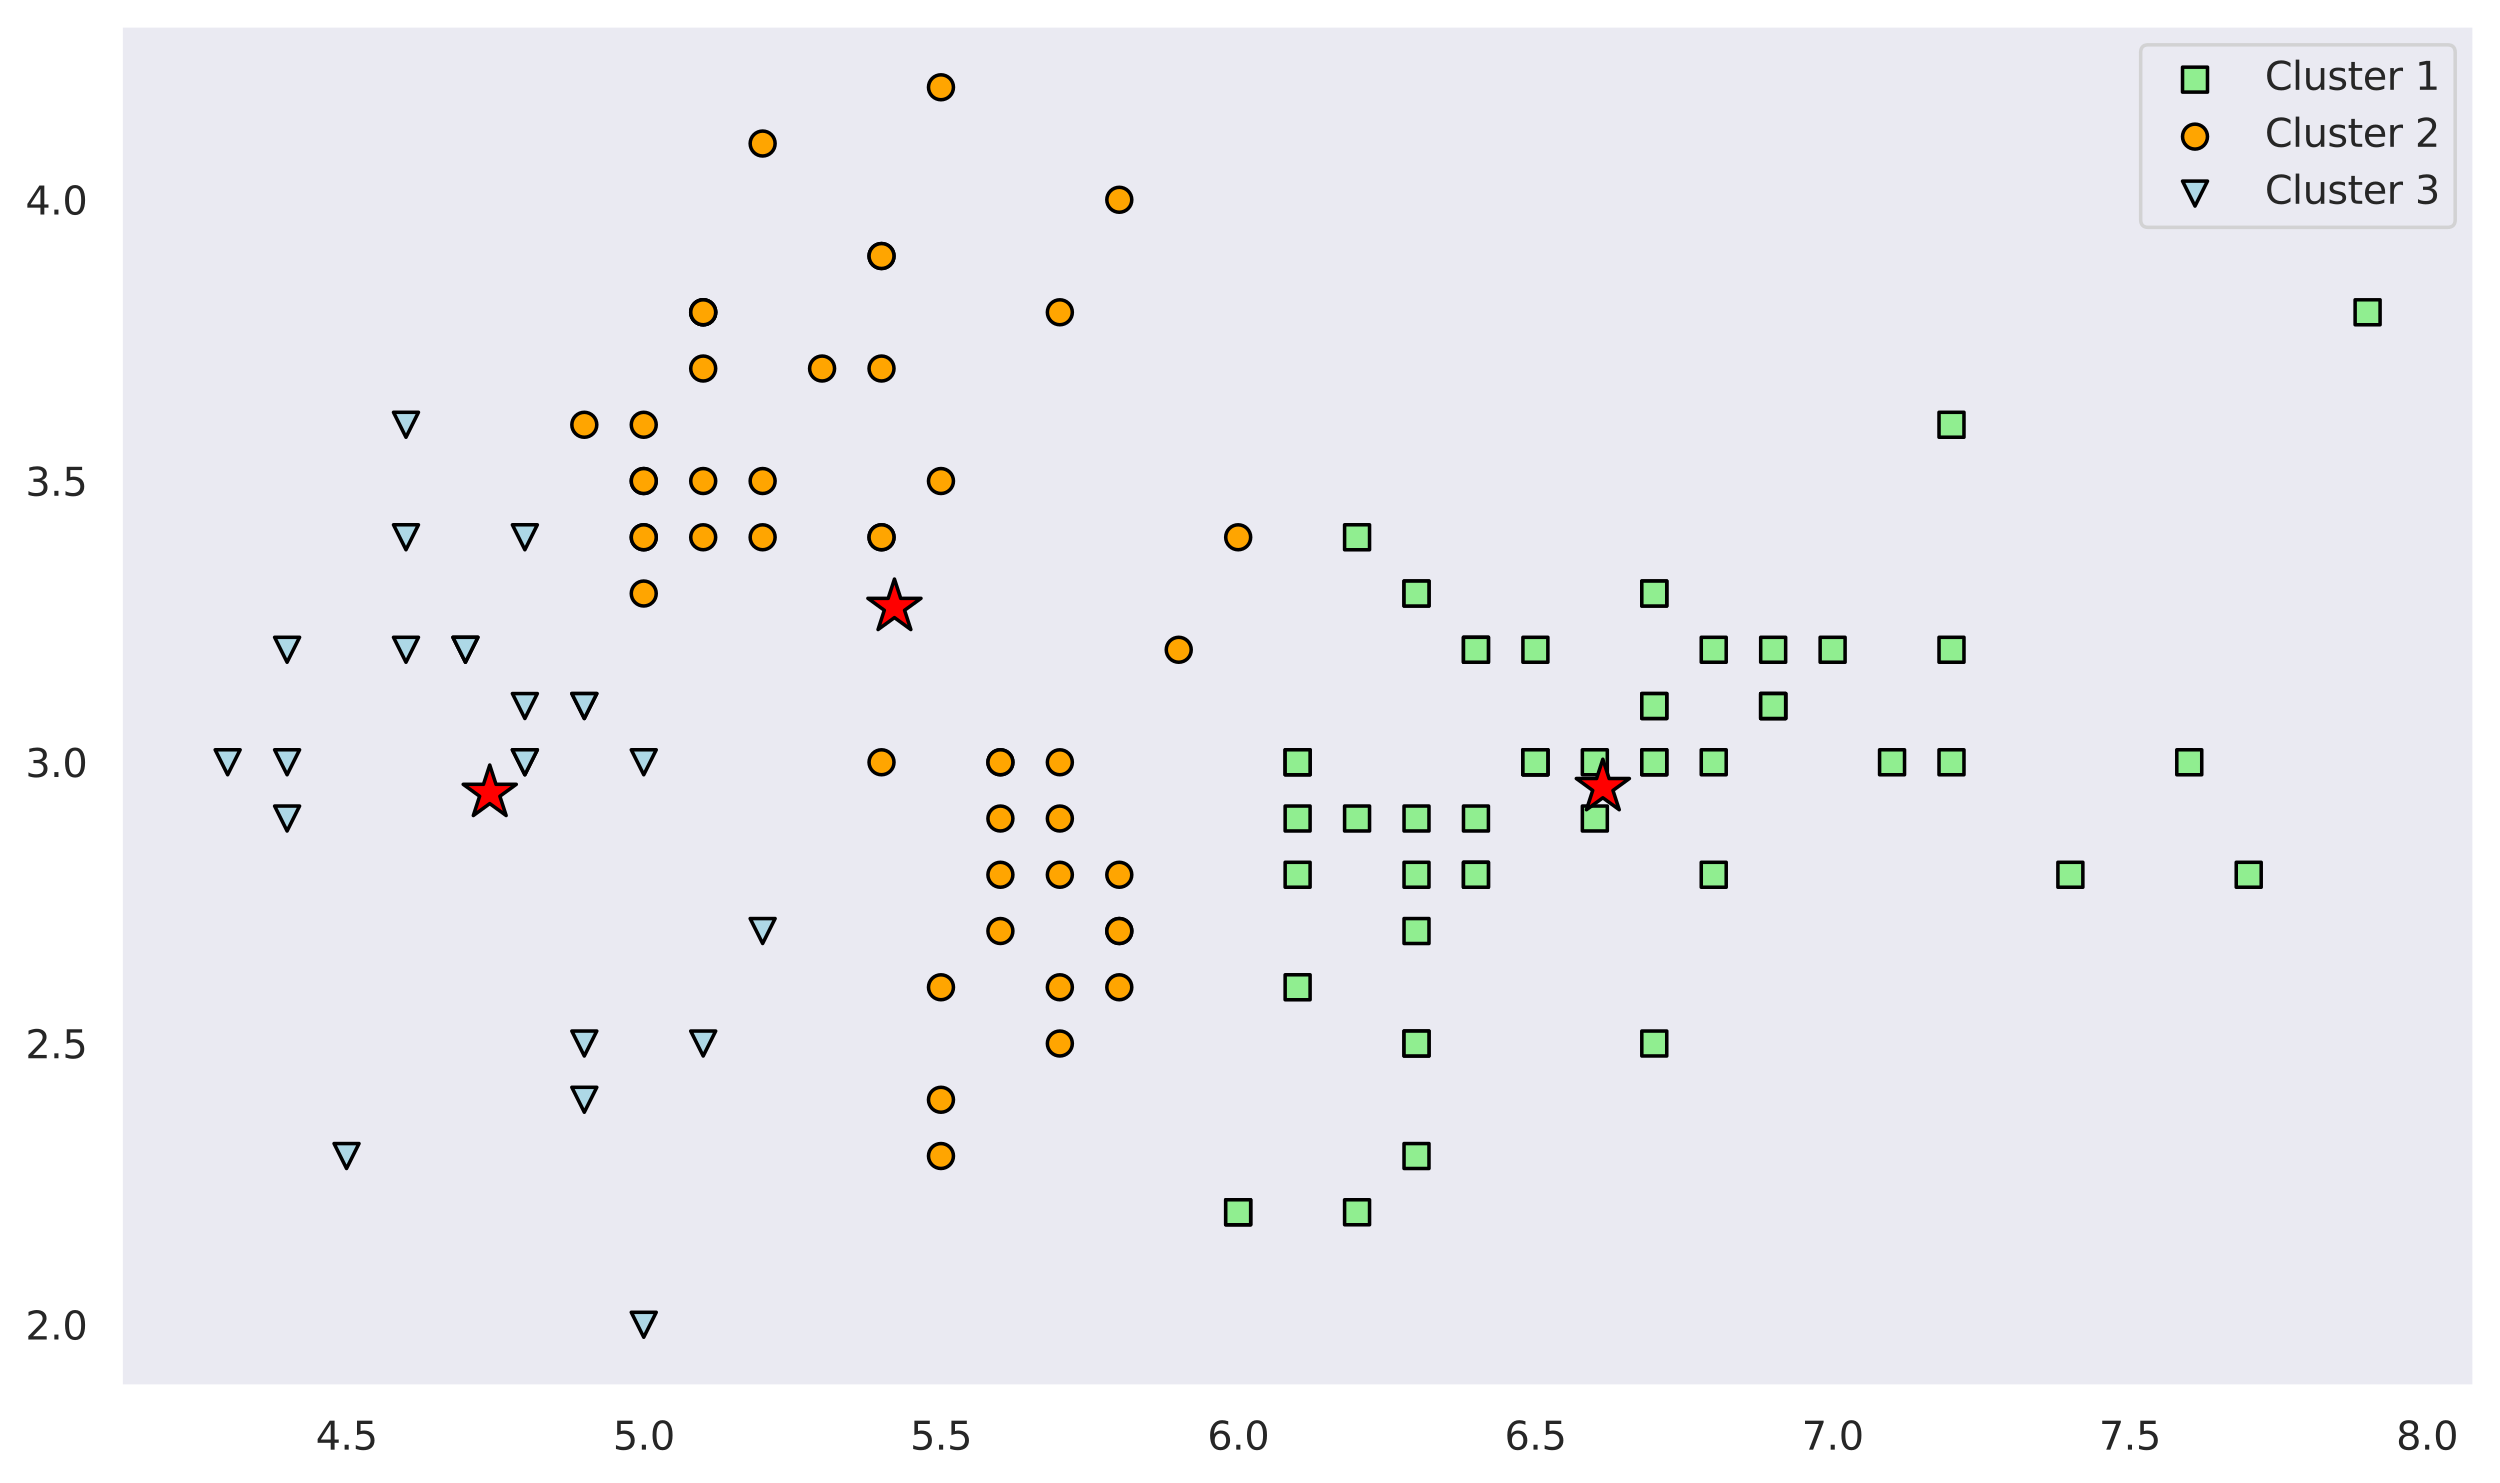 <?xml version="1.0" encoding="utf-8" standalone="no"?>
<!DOCTYPE svg PUBLIC "-//W3C//DTD SVG 1.1//EN"
  "http://www.w3.org/Graphics/SVG/1.1/DTD/svg11.dtd">
<svg xmlns:xlink="http://www.w3.org/1999/xlink" width="708.513pt" height="420.326pt" viewBox="0 0 708.513 420.326" xmlns="http://www.w3.org/2000/svg" version="1.1">
 <defs>
  <style type="text/css">*{stroke-linejoin: round; stroke-linecap: butt}</style>
 </defs>
 <g id="figure_1">
  <g id="patch_1">
   <path d="M 0 420.326 
L 708.513 420.326 
L 708.513 0 
L 0 0 
z
" style="fill: #ffffff"/>
  </g>
  <g id="axes_1">
   <g id="patch_2">
    <path d="M 34.193 392.98 
L 701.313 392.98 
L 701.313 7.2 
L 34.193 7.2 
z
" style="fill: #eaeaf2"/>
   </g>
   <g id="matplotlib.axis_1">
    <g id="xtick_1">
     <g id="text_1">
      <!-- 4.5 -->
      <g style="fill: #262626" transform="translate(89.463 410.838) scale(0.11 -0.11)">
       <defs>
        <path id="DejaVuSans-34" d="M 2419 4116 
L 825 1625 
L 2419 1625 
L 2419 4116 
z
M 2253 4666 
L 3047 4666 
L 3047 1625 
L 3713 1625 
L 3713 1100 
L 3047 1100 
L 3047 0 
L 2419 0 
L 2419 1100 
L 313 1100 
L 313 1709 
L 2253 4666 
z
" transform="scale(0.016)"/>
        <path id="DejaVuSans-2e" d="M 684 794 
L 1344 794 
L 1344 0 
L 684 0 
L 684 794 
z
" transform="scale(0.016)"/>
        <path id="DejaVuSans-35" d="M 691 4666 
L 3169 4666 
L 3169 4134 
L 1269 4134 
L 1269 2991 
Q 1406 3038 1543 3061 
Q 1681 3084 1819 3084 
Q 2600 3084 3056 2656 
Q 3513 2228 3513 1497 
Q 3513 744 3044 326 
Q 2575 -91 1722 -91 
Q 1428 -91 1123 -41 
Q 819 9 494 109 
L 494 744 
Q 775 591 1075 516 
Q 1375 441 1709 441 
Q 2250 441 2565 725 
Q 2881 1009 2881 1497 
Q 2881 1984 2565 2268 
Q 2250 2553 1709 2553 
Q 1456 2553 1204 2497 
Q 953 2441 691 2322 
L 691 4666 
z
" transform="scale(0.016)"/>
       </defs>
       <use xlink:href="#DejaVuSans-34"/>
       <use xlink:href="#DejaVuSans-2e" x="63.623"/>
       <use xlink:href="#DejaVuSans-35" x="95.41"/>
      </g>
     </g>
    </g>
    <g id="xtick_2">
     <g id="text_2">
      <!-- 5.0 -->
      <g style="fill: #262626" transform="translate(173.696 410.838) scale(0.11 -0.11)">
       <defs>
        <path id="DejaVuSans-30" d="M 2034 4250 
Q 1547 4250 1301 3770 
Q 1056 3291 1056 2328 
Q 1056 1369 1301 889 
Q 1547 409 2034 409 
Q 2525 409 2770 889 
Q 3016 1369 3016 2328 
Q 3016 3291 2770 3770 
Q 2525 4250 2034 4250 
z
M 2034 4750 
Q 2819 4750 3233 4129 
Q 3647 3509 3647 2328 
Q 3647 1150 3233 529 
Q 2819 -91 2034 -91 
Q 1250 -91 836 529 
Q 422 1150 422 2328 
Q 422 3509 836 4129 
Q 1250 4750 2034 4750 
z
" transform="scale(0.016)"/>
       </defs>
       <use xlink:href="#DejaVuSans-35"/>
       <use xlink:href="#DejaVuSans-2e" x="63.623"/>
       <use xlink:href="#DejaVuSans-30" x="95.41"/>
      </g>
     </g>
    </g>
    <g id="xtick_3">
     <g id="text_3">
      <!-- 5.5 -->
      <g style="fill: #262626" transform="translate(257.928 410.838) scale(0.11 -0.11)">
       <use xlink:href="#DejaVuSans-35"/>
       <use xlink:href="#DejaVuSans-2e" x="63.623"/>
       <use xlink:href="#DejaVuSans-35" x="95.41"/>
      </g>
     </g>
    </g>
    <g id="xtick_4">
     <g id="text_4">
      <!-- 6.0 -->
      <g style="fill: #262626" transform="translate(342.16 410.838) scale(0.11 -0.11)">
       <defs>
        <path id="DejaVuSans-36" d="M 2113 2584 
Q 1688 2584 1439 2293 
Q 1191 2003 1191 1497 
Q 1191 994 1439 701 
Q 1688 409 2113 409 
Q 2538 409 2786 701 
Q 3034 994 3034 1497 
Q 3034 2003 2786 2293 
Q 2538 2584 2113 2584 
z
M 3366 4563 
L 3366 3988 
Q 3128 4100 2886 4159 
Q 2644 4219 2406 4219 
Q 1781 4219 1451 3797 
Q 1122 3375 1075 2522 
Q 1259 2794 1537 2939 
Q 1816 3084 2150 3084 
Q 2853 3084 3261 2657 
Q 3669 2231 3669 1497 
Q 3669 778 3244 343 
Q 2819 -91 2113 -91 
Q 1303 -91 875 529 
Q 447 1150 447 2328 
Q 447 3434 972 4092 
Q 1497 4750 2381 4750 
Q 2619 4750 2861 4703 
Q 3103 4656 3366 4563 
z
" transform="scale(0.016)"/>
       </defs>
       <use xlink:href="#DejaVuSans-36"/>
       <use xlink:href="#DejaVuSans-2e" x="63.623"/>
       <use xlink:href="#DejaVuSans-30" x="95.41"/>
      </g>
     </g>
    </g>
    <g id="xtick_5">
     <g id="text_5">
      <!-- 6.5 -->
      <g style="fill: #262626" transform="translate(426.393 410.838) scale(0.11 -0.11)">
       <use xlink:href="#DejaVuSans-36"/>
       <use xlink:href="#DejaVuSans-2e" x="63.623"/>
       <use xlink:href="#DejaVuSans-35" x="95.41"/>
      </g>
     </g>
    </g>
    <g id="xtick_6">
     <g id="text_6">
      <!-- 7.0 -->
      <g style="fill: #262626" transform="translate(510.625 410.838) scale(0.11 -0.11)">
       <defs>
        <path id="DejaVuSans-37" d="M 525 4666 
L 3525 4666 
L 3525 4397 
L 1831 0 
L 1172 0 
L 2766 4134 
L 525 4134 
L 525 4666 
z
" transform="scale(0.016)"/>
       </defs>
       <use xlink:href="#DejaVuSans-37"/>
       <use xlink:href="#DejaVuSans-2e" x="63.623"/>
       <use xlink:href="#DejaVuSans-30" x="95.41"/>
      </g>
     </g>
    </g>
    <g id="xtick_7">
     <g id="text_7">
      <!-- 7.5 -->
      <g style="fill: #262626" transform="translate(594.857 410.838) scale(0.11 -0.11)">
       <use xlink:href="#DejaVuSans-37"/>
       <use xlink:href="#DejaVuSans-2e" x="63.623"/>
       <use xlink:href="#DejaVuSans-35" x="95.41"/>
      </g>
     </g>
    </g>
    <g id="xtick_8">
     <g id="text_8">
      <!-- 8.0 -->
      <g style="fill: #262626" transform="translate(679.09 410.838) scale(0.11 -0.11)">
       <defs>
        <path id="DejaVuSans-38" d="M 2034 2216 
Q 1584 2216 1326 1975 
Q 1069 1734 1069 1313 
Q 1069 891 1326 650 
Q 1584 409 2034 409 
Q 2484 409 2743 651 
Q 3003 894 3003 1313 
Q 3003 1734 2745 1975 
Q 2488 2216 2034 2216 
z
M 1403 2484 
Q 997 2584 770 2862 
Q 544 3141 544 3541 
Q 544 4100 942 4425 
Q 1341 4750 2034 4750 
Q 2731 4750 3128 4425 
Q 3525 4100 3525 3541 
Q 3525 3141 3298 2862 
Q 3072 2584 2669 2484 
Q 3125 2378 3379 2068 
Q 3634 1759 3634 1313 
Q 3634 634 3220 271 
Q 2806 -91 2034 -91 
Q 1263 -91 848 271 
Q 434 634 434 1313 
Q 434 1759 690 2068 
Q 947 2378 1403 2484 
z
M 1172 3481 
Q 1172 3119 1398 2916 
Q 1625 2713 2034 2713 
Q 2441 2713 2670 2916 
Q 2900 3119 2900 3481 
Q 2900 3844 2670 4047 
Q 2441 4250 2034 4250 
Q 1625 4250 1398 4047 
Q 1172 3844 1172 3481 
z
" transform="scale(0.016)"/>
       </defs>
       <use xlink:href="#DejaVuSans-38"/>
       <use xlink:href="#DejaVuSans-2e" x="63.623"/>
       <use xlink:href="#DejaVuSans-30" x="95.41"/>
      </g>
     </g>
    </g>
   </g>
   <g id="matplotlib.axis_2">
    <g id="ytick_1">
     <g id="text_9">
      <!-- 2.0 -->
      <g style="fill: #262626" transform="translate(7.2 379.624) scale(0.11 -0.11)">
       <defs>
        <path id="DejaVuSans-32" d="M 1228 531 
L 3431 531 
L 3431 0 
L 469 0 
L 469 531 
Q 828 903 1448 1529 
Q 2069 2156 2228 2338 
Q 2531 2678 2651 2914 
Q 2772 3150 2772 3378 
Q 2772 3750 2511 3984 
Q 2250 4219 1831 4219 
Q 1534 4219 1204 4116 
Q 875 4013 500 3803 
L 500 4441 
Q 881 4594 1212 4672 
Q 1544 4750 1819 4750 
Q 2544 4750 2975 4387 
Q 3406 4025 3406 3419 
Q 3406 3131 3298 2873 
Q 3191 2616 2906 2266 
Q 2828 2175 2409 1742 
Q 1991 1309 1228 531 
z
" transform="scale(0.016)"/>
       </defs>
       <use xlink:href="#DejaVuSans-32"/>
       <use xlink:href="#DejaVuSans-2e" x="63.623"/>
       <use xlink:href="#DejaVuSans-30" x="95.41"/>
      </g>
     </g>
    </g>
    <g id="ytick_2">
     <g id="text_10">
      <!-- 2.5 -->
      <g style="fill: #262626" transform="translate(7.2 299.917) scale(0.11 -0.11)">
       <use xlink:href="#DejaVuSans-32"/>
       <use xlink:href="#DejaVuSans-2e" x="63.623"/>
       <use xlink:href="#DejaVuSans-35" x="95.41"/>
      </g>
     </g>
    </g>
    <g id="ytick_3">
     <g id="text_11">
      <!-- 3.0 -->
      <g style="fill: #262626" transform="translate(7.2 220.21) scale(0.11 -0.11)">
       <defs>
        <path id="DejaVuSans-33" d="M 2597 2516 
Q 3050 2419 3304 2112 
Q 3559 1806 3559 1356 
Q 3559 666 3084 287 
Q 2609 -91 1734 -91 
Q 1441 -91 1130 -33 
Q 819 25 488 141 
L 488 750 
Q 750 597 1062 519 
Q 1375 441 1716 441 
Q 2309 441 2620 675 
Q 2931 909 2931 1356 
Q 2931 1769 2642 2001 
Q 2353 2234 1838 2234 
L 1294 2234 
L 1294 2753 
L 1863 2753 
Q 2328 2753 2575 2939 
Q 2822 3125 2822 3475 
Q 2822 3834 2567 4026 
Q 2313 4219 1838 4219 
Q 1578 4219 1281 4162 
Q 984 4106 628 3988 
L 628 4550 
Q 988 4650 1302 4700 
Q 1616 4750 1894 4750 
Q 2613 4750 3031 4423 
Q 3450 4097 3450 3541 
Q 3450 3153 3228 2886 
Q 3006 2619 2597 2516 
z
" transform="scale(0.016)"/>
       </defs>
       <use xlink:href="#DejaVuSans-33"/>
       <use xlink:href="#DejaVuSans-2e" x="63.623"/>
       <use xlink:href="#DejaVuSans-30" x="95.41"/>
      </g>
     </g>
    </g>
    <g id="ytick_4">
     <g id="text_12">
      <!-- 3.5 -->
      <g style="fill: #262626" transform="translate(7.2 140.504) scale(0.11 -0.11)">
       <use xlink:href="#DejaVuSans-33"/>
       <use xlink:href="#DejaVuSans-2e" x="63.623"/>
       <use xlink:href="#DejaVuSans-35" x="95.41"/>
      </g>
     </g>
    </g>
    <g id="ytick_5">
     <g id="text_13">
      <!-- 4.0 -->
      <g style="fill: #262626" transform="translate(7.2 60.797) scale(0.11 -0.11)">
       <use xlink:href="#DejaVuSans-34"/>
       <use xlink:href="#DejaVuSans-2e" x="63.623"/>
       <use xlink:href="#DejaVuSans-30" x="95.41"/>
      </g>
     </g>
    </g>
   </g>
   <g id="PathCollection_1">
    <defs>
     <path id="m9a65a6b6e6" d="M -3.536 3.536 
L 3.536 3.536 
L 3.536 -3.536 
L -3.536 -3.536 
z
" style="stroke: #000000"/>
    </defs>
    <g clip-path="url(#p284ff0e82f)">
     <use xlink:href="#m9a65a6b6e6" x="502.525" y="200.09" style="fill: #90ee90; stroke: #000000"/>
     <use xlink:href="#m9a65a6b6e6" x="435.139" y="216.031" style="fill: #90ee90; stroke: #000000"/>
     <use xlink:href="#m9a65a6b6e6" x="435.139" y="184.149" style="fill: #90ee90; stroke: #000000"/>
     <use xlink:href="#m9a65a6b6e6" x="401.446" y="327.621" style="fill: #90ee90; stroke: #000000"/>
     <use xlink:href="#m9a65a6b6e6" x="536.218" y="216.031" style="fill: #90ee90; stroke: #000000"/>
     <use xlink:href="#m9a65a6b6e6" x="367.753" y="247.914" style="fill: #90ee90; stroke: #000000"/>
     <use xlink:href="#m9a65a6b6e6" x="468.832" y="168.207" style="fill: #90ee90; stroke: #000000"/>
     <use xlink:href="#m9a65a6b6e6" x="553.065" y="184.149" style="fill: #90ee90; stroke: #000000"/>
     <use xlink:href="#m9a65a6b6e6" x="367.753" y="279.797" style="fill: #90ee90; stroke: #000000"/>
     <use xlink:href="#m9a65a6b6e6" x="553.065" y="216.031" style="fill: #90ee90; stroke: #000000"/>
     <use xlink:href="#m9a65a6b6e6" x="637.297" y="247.914" style="fill: #90ee90; stroke: #000000"/>
     <use xlink:href="#m9a65a6b6e6" x="485.679" y="216.031" style="fill: #90ee90; stroke: #000000"/>
     <use xlink:href="#m9a65a6b6e6" x="384.6" y="152.266" style="fill: #90ee90; stroke: #000000"/>
     <use xlink:href="#m9a65a6b6e6" x="485.679" y="184.149" style="fill: #90ee90; stroke: #000000"/>
     <use xlink:href="#m9a65a6b6e6" x="451.986" y="231.973" style="fill: #90ee90; stroke: #000000"/>
     <use xlink:href="#m9a65a6b6e6" x="502.525" y="184.149" style="fill: #90ee90; stroke: #000000"/>
     <use xlink:href="#m9a65a6b6e6" x="401.446" y="231.973" style="fill: #90ee90; stroke: #000000"/>
     <use xlink:href="#m9a65a6b6e6" x="502.525" y="200.09" style="fill: #90ee90; stroke: #000000"/>
     <use xlink:href="#m9a65a6b6e6" x="384.6" y="343.562" style="fill: #90ee90; stroke: #000000"/>
     <use xlink:href="#m9a65a6b6e6" x="468.832" y="200.09" style="fill: #90ee90; stroke: #000000"/>
     <use xlink:href="#m9a65a6b6e6" x="418.293" y="231.973" style="fill: #90ee90; stroke: #000000"/>
     <use xlink:href="#m9a65a6b6e6" x="367.753" y="216.031" style="fill: #90ee90; stroke: #000000"/>
     <use xlink:href="#m9a65a6b6e6" x="401.446" y="295.738" style="fill: #90ee90; stroke: #000000"/>
     <use xlink:href="#m9a65a6b6e6" x="670.99" y="88.501" style="fill: #90ee90; stroke: #000000"/>
     <use xlink:href="#m9a65a6b6e6" x="586.757" y="247.914" style="fill: #90ee90; stroke: #000000"/>
     <use xlink:href="#m9a65a6b6e6" x="401.446" y="247.914" style="fill: #90ee90; stroke: #000000"/>
     <use xlink:href="#m9a65a6b6e6" x="418.293" y="184.149" style="fill: #90ee90; stroke: #000000"/>
     <use xlink:href="#m9a65a6b6e6" x="435.139" y="216.031" style="fill: #90ee90; stroke: #000000"/>
     <use xlink:href="#m9a65a6b6e6" x="350.907" y="343.562" style="fill: #90ee90; stroke: #000000"/>
     <use xlink:href="#m9a65a6b6e6" x="451.986" y="216.031" style="fill: #90ee90; stroke: #000000"/>
     <use xlink:href="#m9a65a6b6e6" x="418.293" y="247.914" style="fill: #90ee90; stroke: #000000"/>
     <use xlink:href="#m9a65a6b6e6" x="468.832" y="216.031" style="fill: #90ee90; stroke: #000000"/>
     <use xlink:href="#m9a65a6b6e6" x="468.832" y="295.738" style="fill: #90ee90; stroke: #000000"/>
     <use xlink:href="#m9a65a6b6e6" x="401.446" y="168.207" style="fill: #90ee90; stroke: #000000"/>
     <use xlink:href="#m9a65a6b6e6" x="418.293" y="247.914" style="fill: #90ee90; stroke: #000000"/>
     <use xlink:href="#m9a65a6b6e6" x="468.832" y="168.207" style="fill: #90ee90; stroke: #000000"/>
     <use xlink:href="#m9a65a6b6e6" x="553.065" y="120.383" style="fill: #90ee90; stroke: #000000"/>
     <use xlink:href="#m9a65a6b6e6" x="401.446" y="295.738" style="fill: #90ee90; stroke: #000000"/>
     <use xlink:href="#m9a65a6b6e6" x="418.293" y="184.149" style="fill: #90ee90; stroke: #000000"/>
     <use xlink:href="#m9a65a6b6e6" x="401.446" y="168.207" style="fill: #90ee90; stroke: #000000"/>
     <use xlink:href="#m9a65a6b6e6" x="468.832" y="216.031" style="fill: #90ee90; stroke: #000000"/>
     <use xlink:href="#m9a65a6b6e6" x="350.907" y="343.562" style="fill: #90ee90; stroke: #000000"/>
     <use xlink:href="#m9a65a6b6e6" x="401.446" y="263.855" style="fill: #90ee90; stroke: #000000"/>
     <use xlink:href="#m9a65a6b6e6" x="620.45" y="216.031" style="fill: #90ee90; stroke: #000000"/>
     <use xlink:href="#m9a65a6b6e6" x="519.372" y="184.149" style="fill: #90ee90; stroke: #000000"/>
     <use xlink:href="#m9a65a6b6e6" x="468.832" y="200.09" style="fill: #90ee90; stroke: #000000"/>
     <use xlink:href="#m9a65a6b6e6" x="502.525" y="200.09" style="fill: #90ee90; stroke: #000000"/>
     <use xlink:href="#m9a65a6b6e6" x="435.139" y="216.031" style="fill: #90ee90; stroke: #000000"/>
     <use xlink:href="#m9a65a6b6e6" x="485.679" y="247.914" style="fill: #90ee90; stroke: #000000"/>
     <use xlink:href="#m9a65a6b6e6" x="384.6" y="231.973" style="fill: #90ee90; stroke: #000000"/>
     <use xlink:href="#m9a65a6b6e6" x="367.753" y="216.031" style="fill: #90ee90; stroke: #000000"/>
     <use xlink:href="#m9a65a6b6e6" x="367.753" y="231.973" style="fill: #90ee90; stroke: #000000"/>
    </g>
   </g>
   <g id="PathCollection_2">
    <defs>
     <path id="m00d931b887" d="M 0 3.536 
C 0.938 3.536 1.837 3.163 2.5 2.5 
C 3.163 1.837 3.536 0.938 3.536 0 
C 3.536 -0.938 3.163 -1.837 2.5 -2.5 
C 1.837 -3.163 0.938 -3.536 0 -3.536 
C -0.938 -3.536 -1.837 -3.163 -2.5 -2.5 
C -3.163 -1.837 -3.536 -0.938 -3.536 0 
C -3.536 0.938 -3.163 1.837 -2.5 2.5 
C -1.837 3.163 -0.938 3.536 0 3.536 
z
" style="stroke: #000000"/>
    </defs>
    <g clip-path="url(#p284ff0e82f)">
     <use xlink:href="#m00d931b887" x="283.521" y="216.031" style="fill: #ffa500; stroke: #000000"/>
     <use xlink:href="#m00d931b887" x="199.289" y="104.442" style="fill: #ffa500; stroke: #000000"/>
     <use xlink:href="#m00d931b887" x="300.368" y="231.973" style="fill: #ffa500; stroke: #000000"/>
     <use xlink:href="#m00d931b887" x="199.289" y="88.501" style="fill: #ffa500; stroke: #000000"/>
     <use xlink:href="#m00d931b887" x="317.214" y="263.855" style="fill: #ffa500; stroke: #000000"/>
     <use xlink:href="#m00d931b887" x="300.368" y="295.738" style="fill: #ffa500; stroke: #000000"/>
     <use xlink:href="#m00d931b887" x="266.675" y="136.325" style="fill: #ffa500; stroke: #000000"/>
     <use xlink:href="#m00d931b887" x="216.135" y="40.677" style="fill: #ffa500; stroke: #000000"/>
     <use xlink:href="#m00d931b887" x="249.828" y="152.266" style="fill: #ffa500; stroke: #000000"/>
     <use xlink:href="#m00d931b887" x="317.214" y="279.797" style="fill: #ffa500; stroke: #000000"/>
     <use xlink:href="#m00d931b887" x="266.675" y="279.797" style="fill: #ffa500; stroke: #000000"/>
     <use xlink:href="#m00d931b887" x="249.828" y="72.559" style="fill: #ffa500; stroke: #000000"/>
     <use xlink:href="#m00d931b887" x="182.442" y="168.207" style="fill: #ffa500; stroke: #000000"/>
     <use xlink:href="#m00d931b887" x="216.135" y="136.325" style="fill: #ffa500; stroke: #000000"/>
     <use xlink:href="#m00d931b887" x="199.289" y="88.501" style="fill: #ffa500; stroke: #000000"/>
     <use xlink:href="#m00d931b887" x="232.982" y="104.442" style="fill: #ffa500; stroke: #000000"/>
     <use xlink:href="#m00d931b887" x="249.828" y="216.031" style="fill: #ffa500; stroke: #000000"/>
     <use xlink:href="#m00d931b887" x="249.828" y="152.266" style="fill: #ffa500; stroke: #000000"/>
     <use xlink:href="#m00d931b887" x="283.521" y="231.973" style="fill: #ffa500; stroke: #000000"/>
     <use xlink:href="#m00d931b887" x="199.289" y="88.501" style="fill: #ffa500; stroke: #000000"/>
     <use xlink:href="#m00d931b887" x="283.521" y="247.914" style="fill: #ffa500; stroke: #000000"/>
     <use xlink:href="#m00d931b887" x="317.214" y="56.618" style="fill: #ffa500; stroke: #000000"/>
     <use xlink:href="#m00d931b887" x="300.368" y="247.914" style="fill: #ffa500; stroke: #000000"/>
     <use xlink:href="#m00d931b887" x="182.442" y="120.383" style="fill: #ffa500; stroke: #000000"/>
     <use xlink:href="#m00d931b887" x="182.442" y="136.325" style="fill: #ffa500; stroke: #000000"/>
     <use xlink:href="#m00d931b887" x="317.214" y="247.914" style="fill: #ffa500; stroke: #000000"/>
     <use xlink:href="#m00d931b887" x="300.368" y="279.797" style="fill: #ffa500; stroke: #000000"/>
     <use xlink:href="#m00d931b887" x="249.828" y="72.559" style="fill: #ffa500; stroke: #000000"/>
     <use xlink:href="#m00d931b887" x="182.442" y="152.266" style="fill: #ffa500; stroke: #000000"/>
     <use xlink:href="#m00d931b887" x="199.289" y="136.325" style="fill: #ffa500; stroke: #000000"/>
     <use xlink:href="#m00d931b887" x="266.675" y="24.735" style="fill: #ffa500; stroke: #000000"/>
     <use xlink:href="#m00d931b887" x="266.675" y="327.621" style="fill: #ffa500; stroke: #000000"/>
     <use xlink:href="#m00d931b887" x="283.521" y="216.031" style="fill: #ffa500; stroke: #000000"/>
     <use xlink:href="#m00d931b887" x="300.368" y="88.501" style="fill: #ffa500; stroke: #000000"/>
     <use xlink:href="#m00d931b887" x="182.442" y="136.325" style="fill: #ffa500; stroke: #000000"/>
     <use xlink:href="#m00d931b887" x="182.442" y="152.266" style="fill: #ffa500; stroke: #000000"/>
     <use xlink:href="#m00d931b887" x="300.368" y="216.031" style="fill: #ffa500; stroke: #000000"/>
     <use xlink:href="#m00d931b887" x="216.135" y="152.266" style="fill: #ffa500; stroke: #000000"/>
     <use xlink:href="#m00d931b887" x="249.828" y="104.442" style="fill: #ffa500; stroke: #000000"/>
     <use xlink:href="#m00d931b887" x="350.907" y="152.266" style="fill: #ffa500; stroke: #000000"/>
     <use xlink:href="#m00d931b887" x="165.596" y="120.383" style="fill: #ffa500; stroke: #000000"/>
     <use xlink:href="#m00d931b887" x="283.521" y="263.855" style="fill: #ffa500; stroke: #000000"/>
     <use xlink:href="#m00d931b887" x="266.675" y="311.679" style="fill: #ffa500; stroke: #000000"/>
     <use xlink:href="#m00d931b887" x="317.214" y="263.855" style="fill: #ffa500; stroke: #000000"/>
     <use xlink:href="#m00d931b887" x="334.061" y="184.149" style="fill: #ffa500; stroke: #000000"/>
     <use xlink:href="#m00d931b887" x="199.289" y="152.266" style="fill: #ffa500; stroke: #000000"/>
    </g>
   </g>
   <g id="PathCollection_3">
    <defs>
     <path id="mc565de0ec4" d="M -0 3.536 
L 3.536 -3.536 
L -3.536 -3.536 
z
" style="stroke: #000000"/>
    </defs>
    <g clip-path="url(#p284ff0e82f)">
     <use xlink:href="#mc565de0ec4" x="115.056" y="152.266" style="fill: #add8e6; stroke: #000000"/>
     <use xlink:href="#mc565de0ec4" x="115.056" y="120.383" style="fill: #add8e6; stroke: #000000"/>
     <use xlink:href="#mc565de0ec4" x="216.135" y="263.855" style="fill: #add8e6; stroke: #000000"/>
     <use xlink:href="#mc565de0ec4" x="199.289" y="295.738" style="fill: #add8e6; stroke: #000000"/>
     <use xlink:href="#mc565de0ec4" x="131.903" y="184.149" style="fill: #add8e6; stroke: #000000"/>
     <use xlink:href="#mc565de0ec4" x="165.596" y="200.09" style="fill: #add8e6; stroke: #000000"/>
     <use xlink:href="#mc565de0ec4" x="165.596" y="200.09" style="fill: #add8e6; stroke: #000000"/>
     <use xlink:href="#mc565de0ec4" x="182.442" y="375.445" style="fill: #add8e6; stroke: #000000"/>
     <use xlink:href="#mc565de0ec4" x="182.442" y="216.031" style="fill: #add8e6; stroke: #000000"/>
     <use xlink:href="#mc565de0ec4" x="148.749" y="152.266" style="fill: #add8e6; stroke: #000000"/>
     <use xlink:href="#mc565de0ec4" x="131.903" y="184.149" style="fill: #add8e6; stroke: #000000"/>
     <use xlink:href="#mc565de0ec4" x="165.596" y="311.679" style="fill: #add8e6; stroke: #000000"/>
     <use xlink:href="#mc565de0ec4" x="115.056" y="184.149" style="fill: #add8e6; stroke: #000000"/>
     <use xlink:href="#mc565de0ec4" x="148.749" y="216.031" style="fill: #add8e6; stroke: #000000"/>
     <use xlink:href="#mc565de0ec4" x="148.749" y="216.031" style="fill: #add8e6; stroke: #000000"/>
     <use xlink:href="#mc565de0ec4" x="81.364" y="184.149" style="fill: #add8e6; stroke: #000000"/>
     <use xlink:href="#mc565de0ec4" x="81.364" y="216.031" style="fill: #add8e6; stroke: #000000"/>
     <use xlink:href="#mc565de0ec4" x="165.596" y="295.738" style="fill: #add8e6; stroke: #000000"/>
     <use xlink:href="#mc565de0ec4" x="64.517" y="216.031" style="fill: #add8e6; stroke: #000000"/>
     <use xlink:href="#mc565de0ec4" x="81.364" y="231.973" style="fill: #add8e6; stroke: #000000"/>
     <use xlink:href="#mc565de0ec4" x="148.749" y="200.09" style="fill: #add8e6; stroke: #000000"/>
     <use xlink:href="#mc565de0ec4" x="98.21" y="327.621" style="fill: #add8e6; stroke: #000000"/>
    </g>
   </g>
   <g id="PathCollection_4">
    <defs>
     <path id="m3393f57f2e" d="M 0 -7.906 
L -1.775 -2.443 
L -7.519 -2.443 
L -2.872 0.933 
L -4.647 6.396 
L -0 3.02 
L 4.647 6.396 
L 2.872 0.933 
L 7.519 -2.443 
L 1.775 -2.443 
z
" style="stroke: #000000"/>
    </defs>
    <g clip-path="url(#p284ff0e82f)">
     <use xlink:href="#m3393f57f2e" x="454.254" y="223.082" style="fill: #ff0000; stroke: #000000"/>
     <use xlink:href="#m3393f57f2e" x="253.49" y="172.019" style="fill: #ff0000; stroke: #000000"/>
     <use xlink:href="#m3393f57f2e" x="138.795" y="224.727" style="fill: #ff0000; stroke: #000000"/>
    </g>
   </g>
   <g id="patch_3">
    <path d="M 34.193 392.98 
L 34.193 7.2 
" style="fill: none; stroke: #ffffff; stroke-width: 1.25; stroke-linejoin: miter; stroke-linecap: square"/>
   </g>
   <g id="patch_4">
    <path d="M 701.313 392.98 
L 701.313 7.2 
" style="fill: none; stroke: #ffffff; stroke-width: 1.25; stroke-linejoin: miter; stroke-linecap: square"/>
   </g>
   <g id="patch_5">
    <path d="M 34.193 392.98 
L 701.313 392.98 
" style="fill: none; stroke: #ffffff; stroke-width: 1.25; stroke-linejoin: miter; stroke-linecap: square"/>
   </g>
   <g id="patch_6">
    <path d="M 34.193 7.2 
L 701.313 7.2 
" style="fill: none; stroke: #ffffff; stroke-width: 1.25; stroke-linejoin: miter; stroke-linecap: square"/>
   </g>
   <g id="legend_1">
    <g id="patch_7">
     <path d="M 608.877 64.438 
L 693.613 64.438 
Q 695.813 64.438 695.813 62.238 
L 695.813 14.9 
Q 695.813 12.7 693.613 12.7 
L 608.877 12.7 
Q 606.677 12.7 606.677 14.9 
L 606.677 62.238 
Q 606.677 64.438 608.877 64.438 
z
" style="fill: #eaeaf2; opacity: 0.8; stroke: #cccccc; stroke-linejoin: miter"/>
    </g>
    <g id="PathCollection_5">
     <g>
      <use xlink:href="#m9a65a6b6e6" x="622.077" y="22.571" style="fill: #90ee90; stroke: #000000"/>
     </g>
    </g>
    <g id="text_14">
     <!-- Cluster 1 -->
     <g style="fill: #262626" transform="translate(641.877 25.458) scale(0.11 -0.11)">
      <defs>
       <path id="DejaVuSans-43" d="M 4122 4306 
L 4122 3641 
Q 3803 3938 3442 4084 
Q 3081 4231 2675 4231 
Q 1875 4231 1450 3742 
Q 1025 3253 1025 2328 
Q 1025 1406 1450 917 
Q 1875 428 2675 428 
Q 3081 428 3442 575 
Q 3803 722 4122 1019 
L 4122 359 
Q 3791 134 3420 21 
Q 3050 -91 2638 -91 
Q 1578 -91 968 557 
Q 359 1206 359 2328 
Q 359 3453 968 4101 
Q 1578 4750 2638 4750 
Q 3056 4750 3426 4639 
Q 3797 4528 4122 4306 
z
" transform="scale(0.016)"/>
       <path id="DejaVuSans-6c" d="M 603 4863 
L 1178 4863 
L 1178 0 
L 603 0 
L 603 4863 
z
" transform="scale(0.016)"/>
       <path id="DejaVuSans-75" d="M 544 1381 
L 544 3500 
L 1119 3500 
L 1119 1403 
Q 1119 906 1312 657 
Q 1506 409 1894 409 
Q 2359 409 2629 706 
Q 2900 1003 2900 1516 
L 2900 3500 
L 3475 3500 
L 3475 0 
L 2900 0 
L 2900 538 
Q 2691 219 2414 64 
Q 2138 -91 1772 -91 
Q 1169 -91 856 284 
Q 544 659 544 1381 
z
M 1991 3584 
L 1991 3584 
z
" transform="scale(0.016)"/>
       <path id="DejaVuSans-73" d="M 2834 3397 
L 2834 2853 
Q 2591 2978 2328 3040 
Q 2066 3103 1784 3103 
Q 1356 3103 1142 2972 
Q 928 2841 928 2578 
Q 928 2378 1081 2264 
Q 1234 2150 1697 2047 
L 1894 2003 
Q 2506 1872 2764 1633 
Q 3022 1394 3022 966 
Q 3022 478 2636 193 
Q 2250 -91 1575 -91 
Q 1294 -91 989 -36 
Q 684 19 347 128 
L 347 722 
Q 666 556 975 473 
Q 1284 391 1588 391 
Q 1994 391 2212 530 
Q 2431 669 2431 922 
Q 2431 1156 2273 1281 
Q 2116 1406 1581 1522 
L 1381 1569 
Q 847 1681 609 1914 
Q 372 2147 372 2553 
Q 372 3047 722 3315 
Q 1072 3584 1716 3584 
Q 2034 3584 2315 3537 
Q 2597 3491 2834 3397 
z
" transform="scale(0.016)"/>
       <path id="DejaVuSans-74" d="M 1172 4494 
L 1172 3500 
L 2356 3500 
L 2356 3053 
L 1172 3053 
L 1172 1153 
Q 1172 725 1289 603 
Q 1406 481 1766 481 
L 2356 481 
L 2356 0 
L 1766 0 
Q 1100 0 847 248 
Q 594 497 594 1153 
L 594 3053 
L 172 3053 
L 172 3500 
L 594 3500 
L 594 4494 
L 1172 4494 
z
" transform="scale(0.016)"/>
       <path id="DejaVuSans-65" d="M 3597 1894 
L 3597 1613 
L 953 1613 
Q 991 1019 1311 708 
Q 1631 397 2203 397 
Q 2534 397 2845 478 
Q 3156 559 3463 722 
L 3463 178 
Q 3153 47 2828 -22 
Q 2503 -91 2169 -91 
Q 1331 -91 842 396 
Q 353 884 353 1716 
Q 353 2575 817 3079 
Q 1281 3584 2069 3584 
Q 2775 3584 3186 3129 
Q 3597 2675 3597 1894 
z
M 3022 2063 
Q 3016 2534 2758 2815 
Q 2500 3097 2075 3097 
Q 1594 3097 1305 2825 
Q 1016 2553 972 2059 
L 3022 2063 
z
" transform="scale(0.016)"/>
       <path id="DejaVuSans-72" d="M 2631 2963 
Q 2534 3019 2420 3045 
Q 2306 3072 2169 3072 
Q 1681 3072 1420 2755 
Q 1159 2438 1159 1844 
L 1159 0 
L 581 0 
L 581 3500 
L 1159 3500 
L 1159 2956 
Q 1341 3275 1631 3429 
Q 1922 3584 2338 3584 
Q 2397 3584 2469 3576 
Q 2541 3569 2628 3553 
L 2631 2963 
z
" transform="scale(0.016)"/>
       <path id="DejaVuSans-20" transform="scale(0.016)"/>
       <path id="DejaVuSans-31" d="M 794 531 
L 1825 531 
L 1825 4091 
L 703 3866 
L 703 4441 
L 1819 4666 
L 2450 4666 
L 2450 531 
L 3481 531 
L 3481 0 
L 794 0 
L 794 531 
z
" transform="scale(0.016)"/>
      </defs>
      <use xlink:href="#DejaVuSans-43"/>
      <use xlink:href="#DejaVuSans-6c" x="69.824"/>
      <use xlink:href="#DejaVuSans-75" x="97.607"/>
      <use xlink:href="#DejaVuSans-73" x="160.986"/>
      <use xlink:href="#DejaVuSans-74" x="213.086"/>
      <use xlink:href="#DejaVuSans-65" x="252.295"/>
      <use xlink:href="#DejaVuSans-72" x="313.818"/>
      <use xlink:href="#DejaVuSans-20" x="354.932"/>
      <use xlink:href="#DejaVuSans-31" x="386.719"/>
     </g>
    </g>
    <g id="PathCollection_6">
     <g>
      <use xlink:href="#m00d931b887" x="622.077" y="38.717" style="fill: #ffa500; stroke: #000000"/>
     </g>
    </g>
    <g id="text_15">
     <!-- Cluster 2 -->
     <g style="fill: #262626" transform="translate(641.877 41.604) scale(0.11 -0.11)">
      <use xlink:href="#DejaVuSans-43"/>
      <use xlink:href="#DejaVuSans-6c" x="69.824"/>
      <use xlink:href="#DejaVuSans-75" x="97.607"/>
      <use xlink:href="#DejaVuSans-73" x="160.986"/>
      <use xlink:href="#DejaVuSans-74" x="213.086"/>
      <use xlink:href="#DejaVuSans-65" x="252.295"/>
      <use xlink:href="#DejaVuSans-72" x="313.818"/>
      <use xlink:href="#DejaVuSans-20" x="354.932"/>
      <use xlink:href="#DejaVuSans-32" x="386.719"/>
     </g>
    </g>
    <g id="PathCollection_7">
     <g>
      <use xlink:href="#mc565de0ec4" x="622.077" y="54.863" style="fill: #add8e6; stroke: #000000"/>
     </g>
    </g>
    <g id="text_16">
     <!-- Cluster 3 -->
     <g style="fill: #262626" transform="translate(641.877 57.75) scale(0.11 -0.11)">
      <use xlink:href="#DejaVuSans-43"/>
      <use xlink:href="#DejaVuSans-6c" x="69.824"/>
      <use xlink:href="#DejaVuSans-75" x="97.607"/>
      <use xlink:href="#DejaVuSans-73" x="160.986"/>
      <use xlink:href="#DejaVuSans-74" x="213.086"/>
      <use xlink:href="#DejaVuSans-65" x="252.295"/>
      <use xlink:href="#DejaVuSans-72" x="313.818"/>
      <use xlink:href="#DejaVuSans-20" x="354.932"/>
      <use xlink:href="#DejaVuSans-33" x="386.719"/>
     </g>
    </g>
   </g>
  </g>
 </g>
 <defs>
  <clipPath id="p284ff0e82f">
   <rect x="34.193" y="7.2" width="667.12" height="385.78"/>
  </clipPath>
 </defs>
</svg>